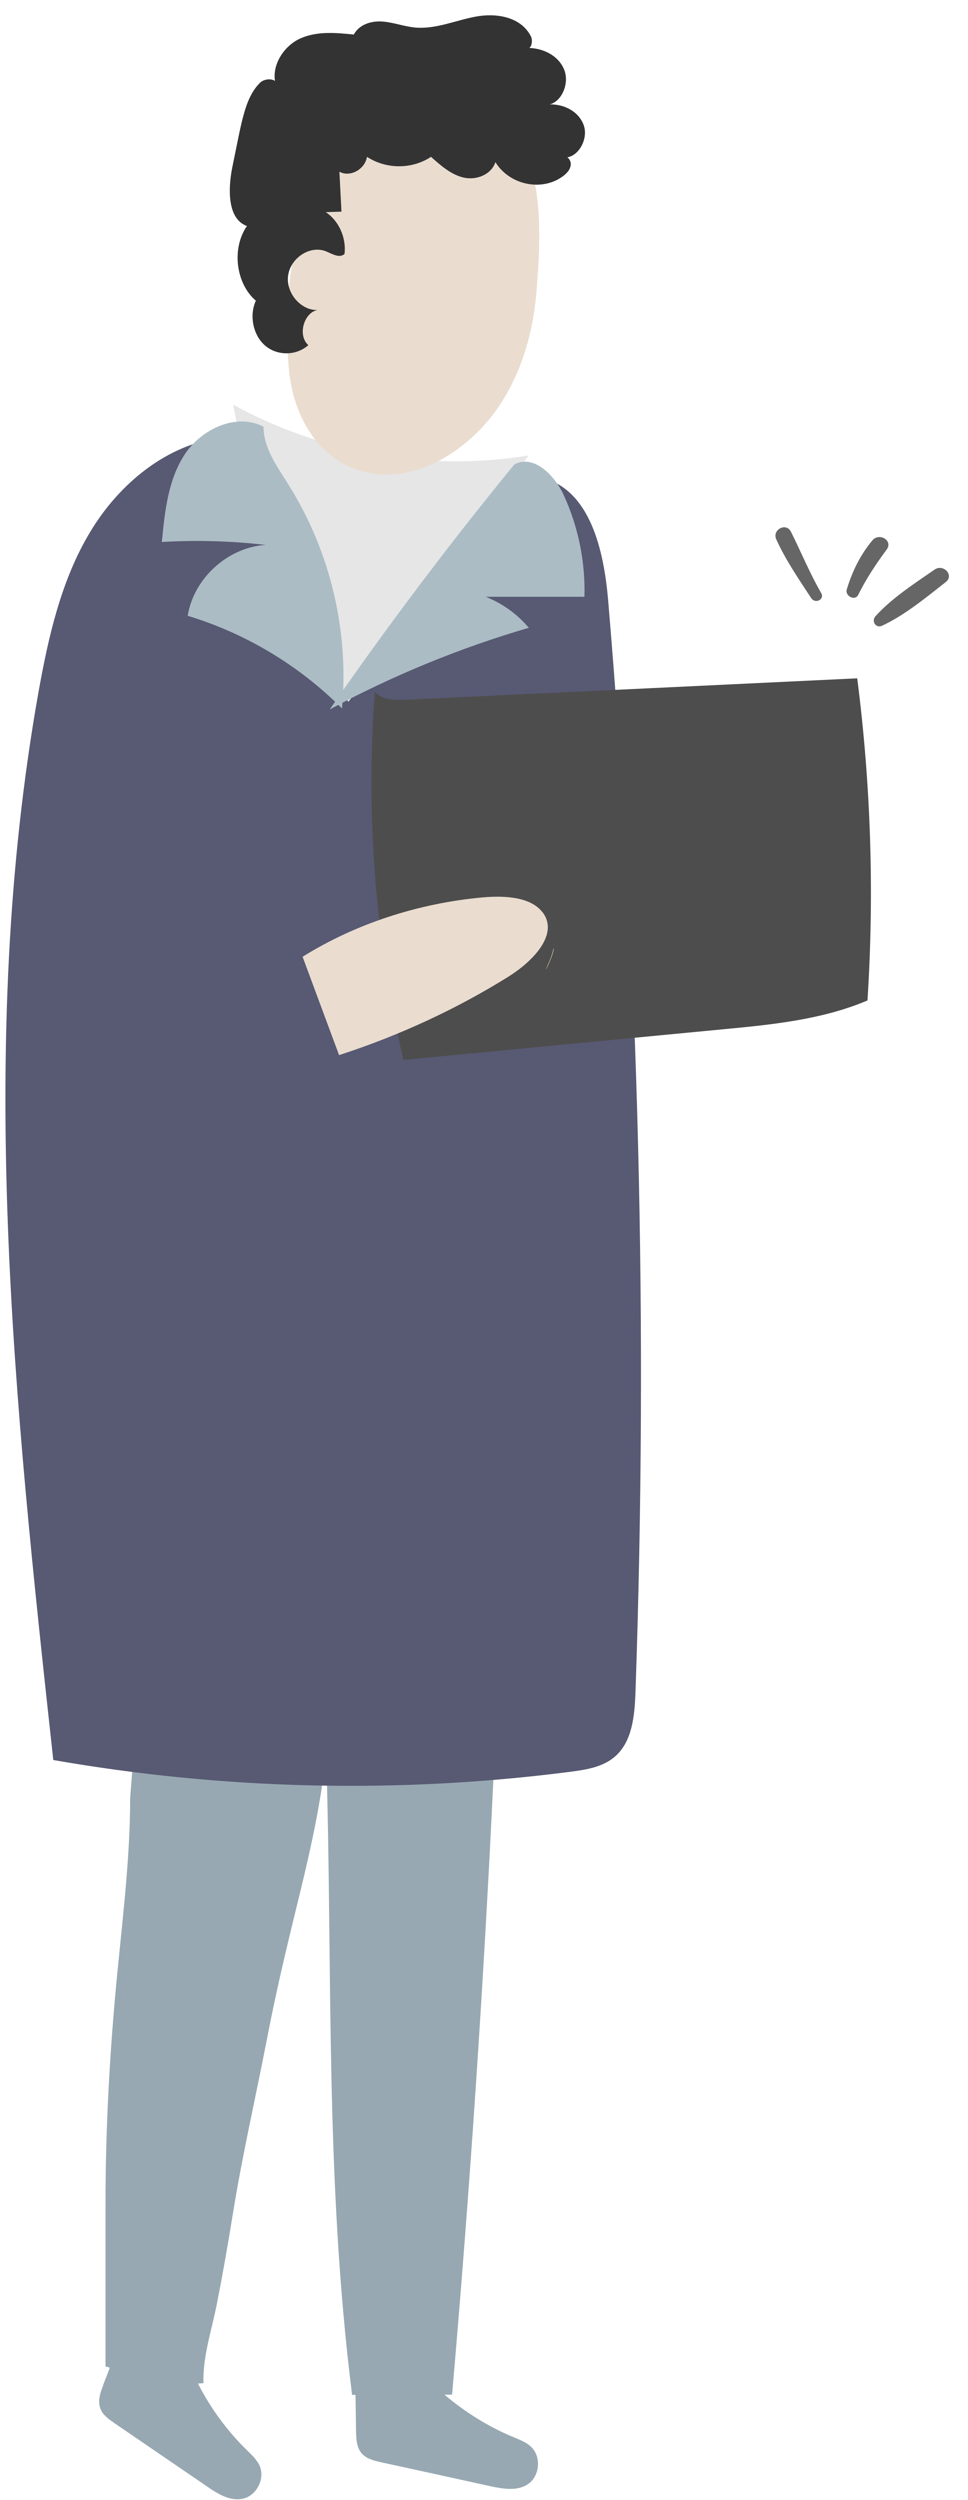 <svg width="43" height="111" viewBox="0 0 43 111" fill="none" xmlns="http://www.w3.org/2000/svg">
<path d="M4.588 105.868C4.687 105.618 4.786 105.367 4.877 105.116C4.816 105.1 4.748 105.078 4.687 105.062C4.687 102.675 4.687 100.28 4.687 97.892C4.687 94.76 4.839 91.749 5.113 88.647C5.371 85.734 5.782 82.761 5.782 79.819C5.934 77.888 6.086 75.957 6.193 74.018C6.436 69.646 5.212 63.563 5.402 59.183C5.493 57.001 6.885 56.522 7.106 54.355C7.212 53.306 7.334 52.249 7.494 51.215C7.554 50.835 7.532 50.287 7.859 50.257C7.935 50.249 8.087 50.736 8.292 50.736C13.023 50.888 17.975 49.687 22.6 50.994C22.63 68.832 21.626 88.601 20.082 106.317C19.968 106.317 19.854 106.317 19.747 106.317C20.668 107.1 21.71 107.746 22.828 108.21C23.102 108.324 23.391 108.431 23.604 108.644C24.053 109.077 23.977 109.921 23.467 110.278C22.988 110.613 22.341 110.499 21.771 110.377C20.151 110.02 18.53 109.663 16.91 109.313C16.614 109.244 16.302 109.168 16.089 108.948C15.838 108.682 15.822 108.279 15.815 107.914C15.807 107.382 15.8 106.857 15.792 106.325C15.739 106.325 15.693 106.325 15.64 106.325C14.431 96.699 14.78 87.582 14.491 77.941C13.951 82.427 12.925 85.005 11.844 90.601C11.342 93.186 10.757 95.718 10.338 98.326C10.125 99.656 9.889 100.987 9.631 102.302C9.41 103.435 9 104.621 9.038 105.8C8.954 105.815 8.878 105.815 8.794 105.823C9.357 106.918 10.087 107.921 10.97 108.781C11.183 108.993 11.411 109.199 11.533 109.472C11.784 110.043 11.403 110.795 10.795 110.932C10.224 111.062 9.669 110.719 9.19 110.385C7.821 109.45 6.451 108.514 5.082 107.579C4.831 107.404 4.565 107.222 4.459 106.933C4.329 106.591 4.458 106.211 4.595 105.868H4.588Z" fill="#97A8B2"/>
<path d="M20.828 21.455C21.923 21.341 23.041 20.938 24.106 21.219C26.221 21.767 26.822 24.443 27.012 26.618C28.381 42.745 28.792 58.955 28.229 75.128C28.191 76.162 28.092 77.325 27.308 77.994C26.768 78.458 26.023 78.572 25.323 78.663C17.701 79.644 9.935 79.462 2.367 78.139C0.64 62.362 -1.071 46.334 1.713 30.708C2.154 28.253 2.717 25.759 4.002 23.622C5.288 21.478 7.41 19.714 9.897 19.417C13.609 18.984 17.116 21.843 20.835 21.455H20.828Z" fill="#585973"/>
<path d="M36.041 26.564C35.485 25.713 34.9 24.869 34.481 23.941C34.291 23.515 34.922 23.181 35.135 23.607C35.592 24.519 35.972 25.454 36.482 26.336C36.641 26.618 36.208 26.823 36.041 26.557V26.564Z" fill="#666666"/>
<path d="M37.615 26.169C37.858 25.363 38.216 24.633 38.756 23.987C39.06 23.63 39.684 24.002 39.387 24.398C38.916 25.036 38.475 25.698 38.125 26.405C37.98 26.701 37.524 26.458 37.615 26.169Z" fill="#666666"/>
<path d="M38.893 27.355C39.623 26.549 40.627 25.903 41.517 25.287C41.905 25.021 42.4 25.538 42.012 25.842C41.137 26.526 40.194 27.31 39.182 27.781C38.901 27.91 38.695 27.568 38.893 27.355Z" fill="#666666"/>
<path d="M15.473 31.157C13.001 27.112 11.259 22.618 10.354 17.965C14.316 20.14 19.017 20.945 23.482 20.223C20.812 23.865 18.15 27.515 15.48 31.157H15.473Z" fill="#E6E6E6"/>
<path d="M25.962 26.504C26.008 24.945 25.688 23.379 25.034 21.964C24.631 21.09 23.688 20.147 22.843 20.626C19.968 24.139 17.23 27.766 14.644 31.499C17.458 29.986 20.424 28.769 23.49 27.872C22.98 27.264 22.319 26.793 21.581 26.496C23.041 26.496 24.502 26.496 25.962 26.496V26.504Z" fill="#ABBCC4"/>
<path d="M12.826 21.539C14.666 24.466 15.511 28.009 15.191 31.453C13.29 29.545 10.909 28.116 8.338 27.34C8.604 25.675 10.118 24.299 11.799 24.192C10.27 24.017 8.726 23.972 7.189 24.063C7.319 22.717 7.463 21.303 8.208 20.17C8.954 19.037 10.513 18.315 11.707 18.946C11.707 19.896 12.316 20.725 12.826 21.531V21.539Z" fill="#ABBCC4"/>
<path d="M16.652 30.716C16.241 36.183 16.674 41.718 17.922 47.056C22.661 46.6 27.4 46.151 32.138 45.695C34.314 45.489 36.527 45.269 38.535 44.417C38.84 39.65 38.688 34.852 38.079 30.115C31.393 30.435 24.707 30.754 18.028 31.066C17.534 31.089 16.971 31.081 16.652 30.716Z" fill="#4D4D4D"/>
<path d="M24.395 42.691C24.479 42.501 24.547 42.296 24.593 42.091C24.661 42.281 23.969 43.665 24.395 42.691Z" fill="#E0CDB3"/>
<path d="M13.868 19.341C13.282 18.52 12.894 17.44 12.81 16.133C12.658 13.73 12.788 11.244 13.769 9.046C14.902 6.514 17.793 3.998 20.79 4.644C24.304 5.404 24.076 9.928 23.832 12.939C23.642 15.334 22.782 17.76 21.01 19.379C18.363 21.797 15.404 21.485 13.86 19.334L13.868 19.341Z" fill="#EADDD0"/>
<path d="M13.693 15.327C13.16 15.798 12.324 15.806 11.784 15.349C11.243 14.893 11.061 14.011 11.365 13.35C10.468 12.582 10.285 11.015 10.97 10.035C10.102 9.723 10.125 8.407 10.316 7.442C10.392 7.084 10.46 6.72 10.536 6.362C10.62 5.944 10.704 5.526 10.818 5.115C10.962 4.575 11.175 4.035 11.563 3.663C11.822 3.42 12.415 3.503 12.278 3.838C11.981 3.017 12.552 2.081 13.305 1.724C14.05 1.374 14.91 1.45 15.716 1.534C15.96 1.078 16.507 0.918 16.994 0.956C17.481 0.994 17.952 1.177 18.439 1.222C19.352 1.306 20.234 0.903 21.14 0.736C22.045 0.568 23.14 0.743 23.581 1.61C23.695 1.83 23.589 2.241 23.383 2.127C24.06 2.112 24.798 2.431 25.064 3.1C25.331 3.769 24.867 4.712 24.197 4.651C24.882 4.553 25.665 4.857 25.924 5.541C26.183 6.225 25.582 7.168 24.92 6.963C25.095 6.826 25.361 7.054 25.354 7.282C25.354 7.518 25.171 7.708 24.988 7.837C24.053 8.514 22.63 8.21 22.007 7.199C21.817 7.769 21.14 8.012 20.592 7.883C20.037 7.754 19.58 7.351 19.147 6.963C18.295 7.525 17.154 7.518 16.302 6.963C16.21 7.525 15.549 7.883 15.077 7.624C15.108 8.217 15.138 8.803 15.168 9.396C14.933 9.404 14.704 9.411 14.469 9.419C15.047 9.791 15.389 10.552 15.305 11.274C15.085 11.479 14.758 11.274 14.484 11.16C13.776 10.871 12.886 11.456 12.795 12.262C12.704 13.068 13.449 13.859 14.195 13.753C13.533 13.775 13.183 14.863 13.693 15.319V15.327Z" fill="#333333"/>
<path d="M24.098 40.502C23.574 39.817 22.425 39.756 21.459 39.84C18.576 40.099 15.777 41.019 13.442 42.478C13.982 43.931 14.522 45.391 15.062 46.843C17.739 45.976 20.28 44.797 22.585 43.361C23.688 42.669 24.844 41.467 24.098 40.494V40.502Z" fill="#EADDD0"/>
</svg>
